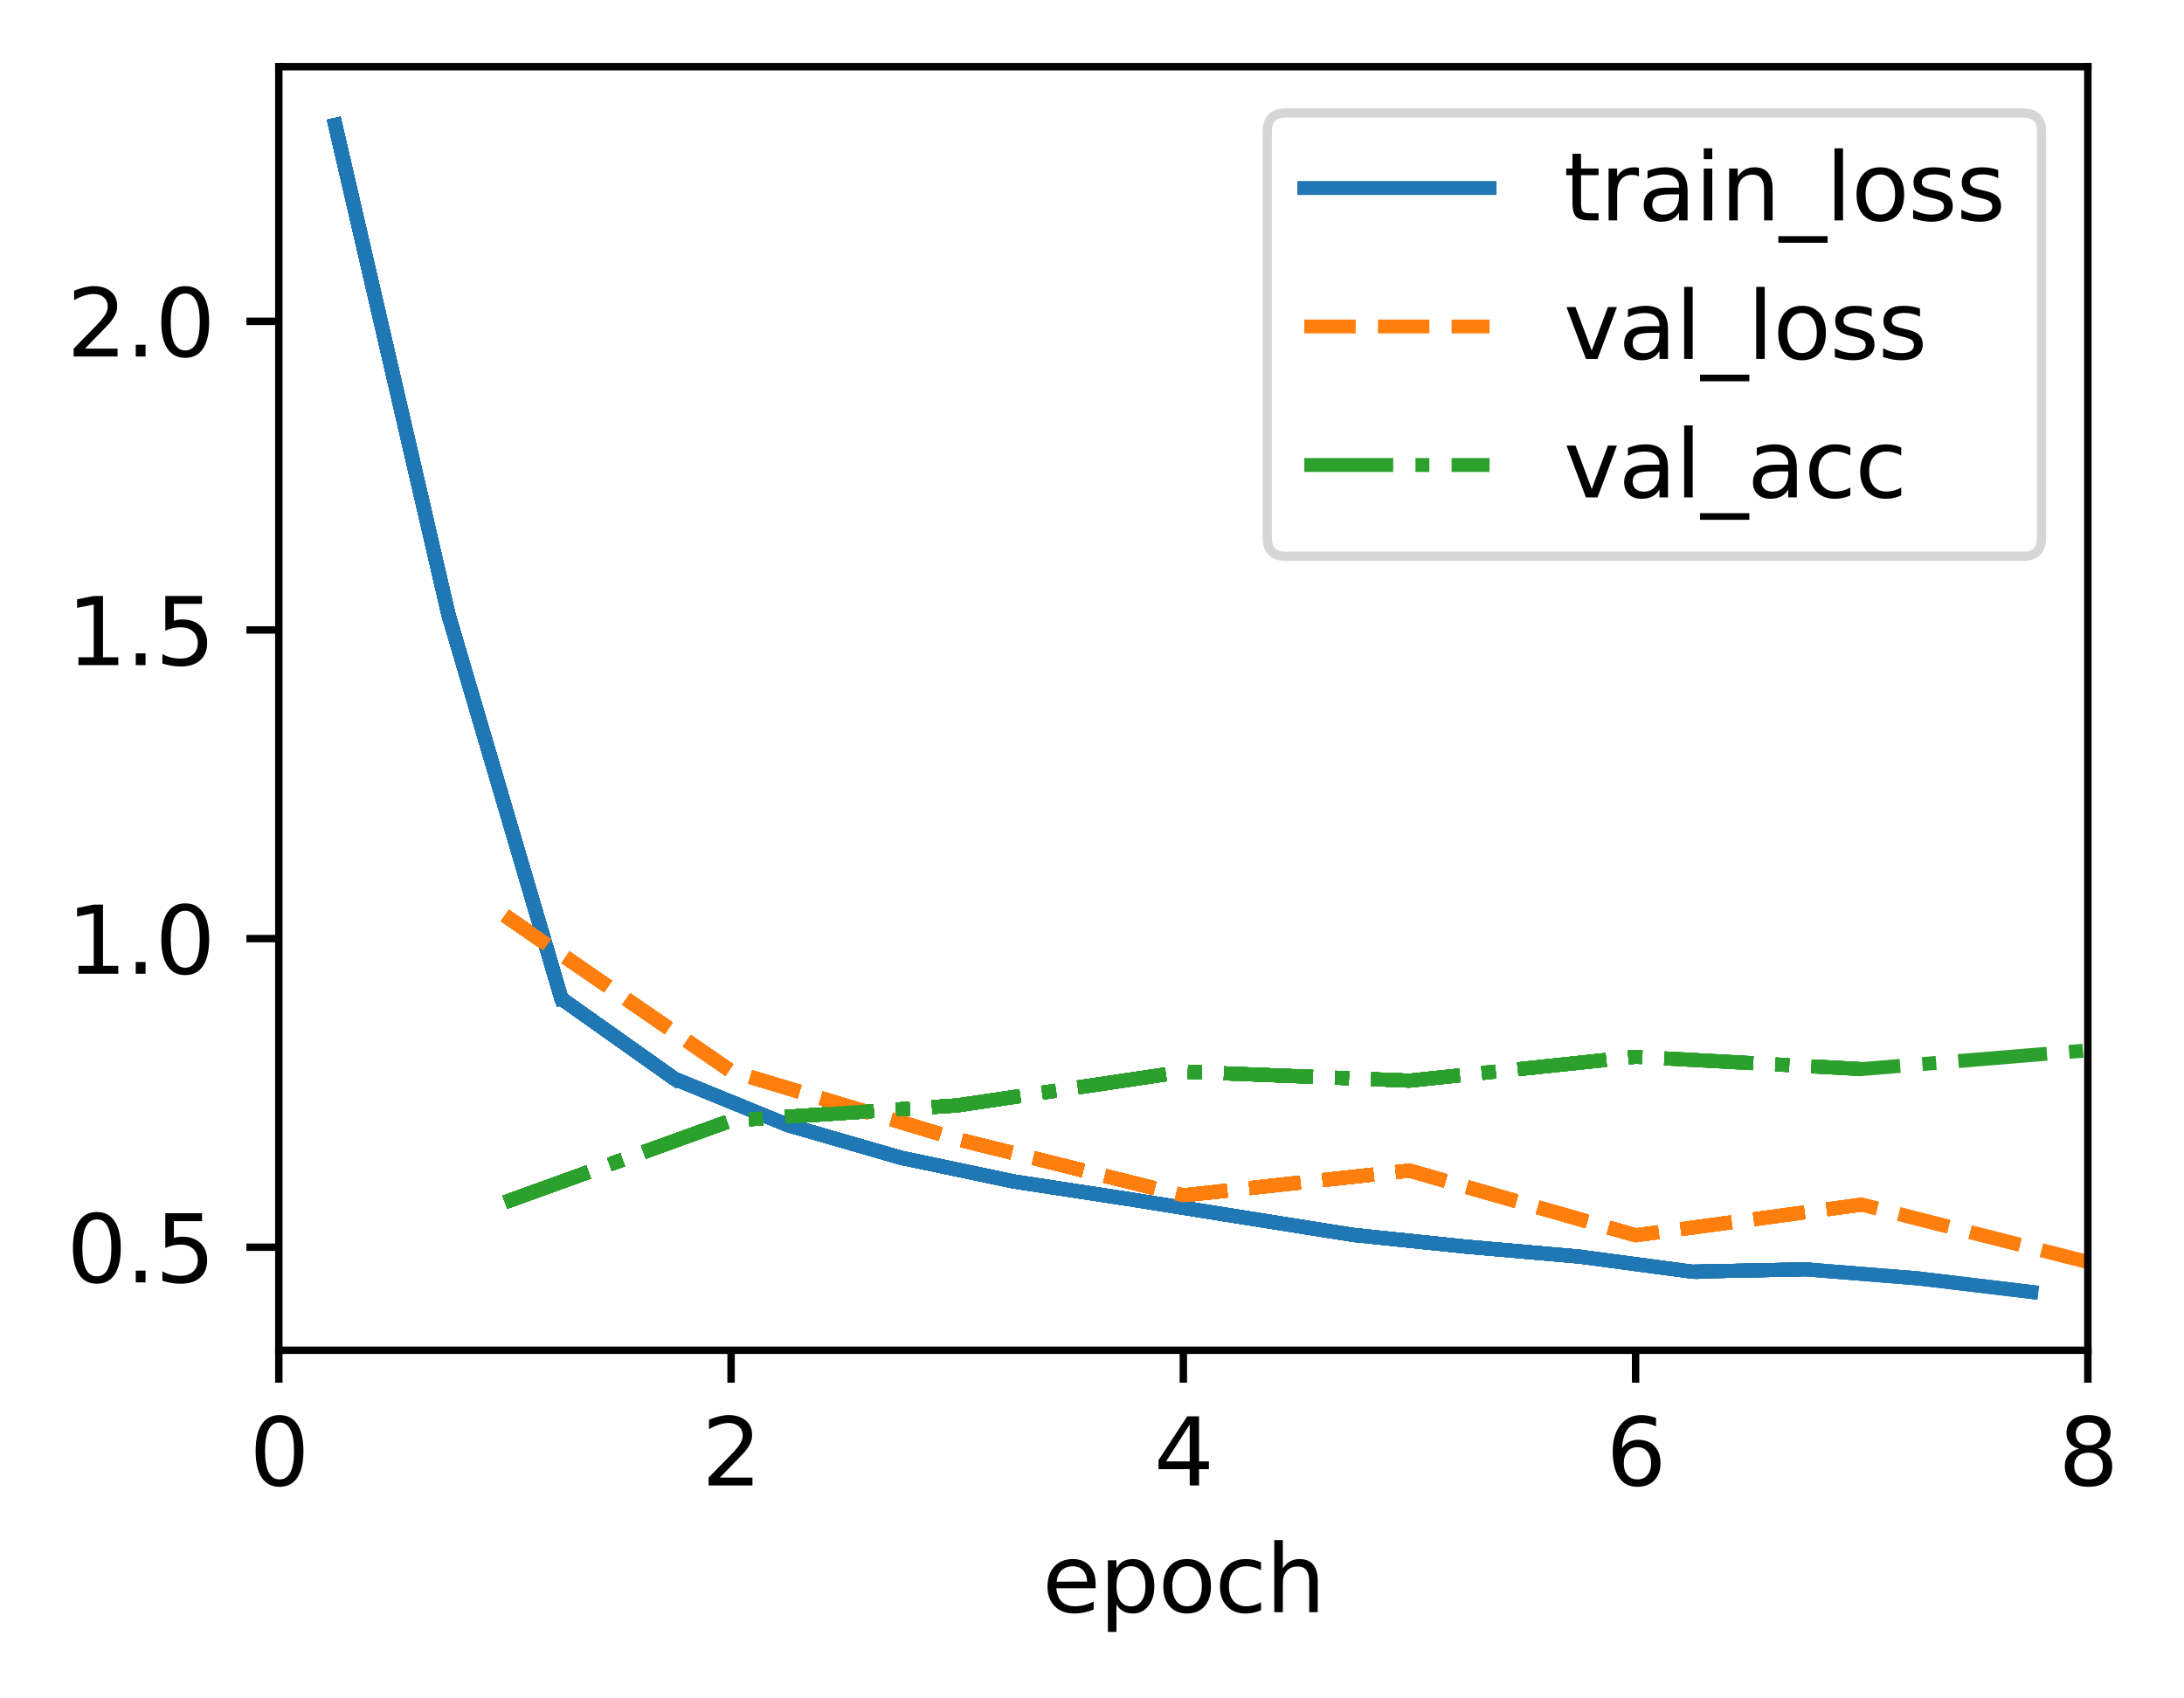 <?xml version="1.0" encoding="utf-8" standalone="no"?>
<!DOCTYPE svg PUBLIC "-//W3C//DTD SVG 1.1//EN"
  "http://www.w3.org/Graphics/SVG/1.1/DTD/svg11.dtd">
<svg xmlns:xlink="http://www.w3.org/1999/xlink" width="235.784pt" height="183.356pt" viewBox="0 0 235.784 183.356" xmlns="http://www.w3.org/2000/svg" version="1.1">
 <defs>
  <style type="text/css">*{stroke-linejoin: round; stroke-linecap: butt}</style>
 </defs>
 <g id="figure_1">
  <g id="patch_1">
   <path d="M 0 183.356 
L 235.784 183.356 
L 235.784 0 
L 0 0 
z
" style="fill: #ffffff"/>
  </g>
  <g id="axes_1">
   <g id="patch_2">
    <path d="M 30.103 145.8 
L 225.403 145.8 
L 225.403 7.2 
L 30.103 7.2 
z
" style="fill: #ffffff"/>
   </g>
   <g id="matplotlib.axis_1">
    <g id="xtick_1">
     <g id="line2d_1">
      <defs>
       <path id="mcce70b1d4c" d="M 0 0 
L 0 3.5 
" style="stroke: #000000; stroke-width: 0.8"/>
      </defs>
      <g>
       <use xlink:href="#mcce70b1d4c" x="30.103" y="145.8" style="stroke: #000000; stroke-width: 0.8"/>
      </g>
     </g>
     <g id="text_1">
      <!-- 0 -->
      <g transform="translate(26.922 160.398) scale(0.1 -0.1)">
       <defs>
        <path id="DejaVuSans-30" d="M 2034 4250 
Q 1547 4250 1301 3770 
Q 1056 3291 1056 2328 
Q 1056 1369 1301 889 
Q 1547 409 2034 409 
Q 2525 409 2770 889 
Q 3016 1369 3016 2328 
Q 3016 3291 2770 3770 
Q 2525 4250 2034 4250 
z
M 2034 4750 
Q 2819 4750 3233 4129 
Q 3647 3509 3647 2328 
Q 3647 1150 3233 529 
Q 2819 -91 2034 -91 
Q 1250 -91 836 529 
Q 422 1150 422 2328 
Q 422 3509 836 4129 
Q 1250 4750 2034 4750 
z
" transform="scale(0.016)"/>
       </defs>
       <use xlink:href="#DejaVuSans-30"/>
      </g>
     </g>
    </g>
    <g id="xtick_2">
     <g id="line2d_2">
      <g>
       <use xlink:href="#mcce70b1d4c" x="78.928" y="145.8" style="stroke: #000000; stroke-width: 0.8"/>
      </g>
     </g>
     <g id="text_2">
      <!-- 2 -->
      <g transform="translate(75.747 160.398) scale(0.1 -0.1)">
       <defs>
        <path id="DejaVuSans-32" d="M 1228 531 
L 3431 531 
L 3431 0 
L 469 0 
L 469 531 
Q 828 903 1448 1529 
Q 2069 2156 2228 2338 
Q 2531 2678 2651 2914 
Q 2772 3150 2772 3378 
Q 2772 3750 2511 3984 
Q 2250 4219 1831 4219 
Q 1534 4219 1204 4116 
Q 875 4013 500 3803 
L 500 4441 
Q 881 4594 1212 4672 
Q 1544 4750 1819 4750 
Q 2544 4750 2975 4387 
Q 3406 4025 3406 3419 
Q 3406 3131 3298 2873 
Q 3191 2616 2906 2266 
Q 2828 2175 2409 1742 
Q 1991 1309 1228 531 
z
" transform="scale(0.016)"/>
       </defs>
       <use xlink:href="#DejaVuSans-32"/>
      </g>
     </g>
    </g>
    <g id="xtick_3">
     <g id="line2d_3">
      <g>
       <use xlink:href="#mcce70b1d4c" x="127.753" y="145.8" style="stroke: #000000; stroke-width: 0.8"/>
      </g>
     </g>
     <g id="text_3">
      <!-- 4 -->
      <g transform="translate(124.572 160.398) scale(0.1 -0.1)">
       <defs>
        <path id="DejaVuSans-34" d="M 2419 4116 
L 825 1625 
L 2419 1625 
L 2419 4116 
z
M 2253 4666 
L 3047 4666 
L 3047 1625 
L 3713 1625 
L 3713 1100 
L 3047 1100 
L 3047 0 
L 2419 0 
L 2419 1100 
L 313 1100 
L 313 1709 
L 2253 4666 
z
" transform="scale(0.016)"/>
       </defs>
       <use xlink:href="#DejaVuSans-34"/>
      </g>
     </g>
    </g>
    <g id="xtick_4">
     <g id="line2d_4">
      <g>
       <use xlink:href="#mcce70b1d4c" x="176.578" y="145.8" style="stroke: #000000; stroke-width: 0.8"/>
      </g>
     </g>
     <g id="text_4">
      <!-- 6 -->
      <g transform="translate(173.397 160.398) scale(0.1 -0.1)">
       <defs>
        <path id="DejaVuSans-36" d="M 2113 2584 
Q 1688 2584 1439 2293 
Q 1191 2003 1191 1497 
Q 1191 994 1439 701 
Q 1688 409 2113 409 
Q 2538 409 2786 701 
Q 3034 994 3034 1497 
Q 3034 2003 2786 2293 
Q 2538 2584 2113 2584 
z
M 3366 4563 
L 3366 3988 
Q 3128 4100 2886 4159 
Q 2644 4219 2406 4219 
Q 1781 4219 1451 3797 
Q 1122 3375 1075 2522 
Q 1259 2794 1537 2939 
Q 1816 3084 2150 3084 
Q 2853 3084 3261 2657 
Q 3669 2231 3669 1497 
Q 3669 778 3244 343 
Q 2819 -91 2113 -91 
Q 1303 -91 875 529 
Q 447 1150 447 2328 
Q 447 3434 972 4092 
Q 1497 4750 2381 4750 
Q 2619 4750 2861 4703 
Q 3103 4656 3366 4563 
z
" transform="scale(0.016)"/>
       </defs>
       <use xlink:href="#DejaVuSans-36"/>
      </g>
     </g>
    </g>
    <g id="xtick_5">
     <g id="line2d_5">
      <g>
       <use xlink:href="#mcce70b1d4c" x="225.403" y="145.8" style="stroke: #000000; stroke-width: 0.8"/>
      </g>
     </g>
     <g id="text_5">
      <!-- 8 -->
      <g transform="translate(222.222 160.398) scale(0.1 -0.1)">
       <defs>
        <path id="DejaVuSans-38" d="M 2034 2216 
Q 1584 2216 1326 1975 
Q 1069 1734 1069 1313 
Q 1069 891 1326 650 
Q 1584 409 2034 409 
Q 2484 409 2743 651 
Q 3003 894 3003 1313 
Q 3003 1734 2745 1975 
Q 2488 2216 2034 2216 
z
M 1403 2484 
Q 997 2584 770 2862 
Q 544 3141 544 3541 
Q 544 4100 942 4425 
Q 1341 4750 2034 4750 
Q 2731 4750 3128 4425 
Q 3525 4100 3525 3541 
Q 3525 3141 3298 2862 
Q 3072 2584 2669 2484 
Q 3125 2378 3379 2068 
Q 3634 1759 3634 1313 
Q 3634 634 3220 271 
Q 2806 -91 2034 -91 
Q 1263 -91 848 271 
Q 434 634 434 1313 
Q 434 1759 690 2068 
Q 947 2378 1403 2484 
z
M 1172 3481 
Q 1172 3119 1398 2916 
Q 1625 2713 2034 2713 
Q 2441 2713 2670 2916 
Q 2900 3119 2900 3481 
Q 2900 3844 2670 4047 
Q 2441 4250 2034 4250 
Q 1625 4250 1398 4047 
Q 1172 3844 1172 3481 
z
" transform="scale(0.016)"/>
       </defs>
       <use xlink:href="#DejaVuSans-38"/>
      </g>
     </g>
    </g>
    <g id="text_6">
     <!-- epoch -->
     <g transform="translate(112.525 174.077) scale(0.1 -0.1)">
      <defs>
       <path id="DejaVuSans-65" d="M 3597 1894 
L 3597 1613 
L 953 1613 
Q 991 1019 1311 708 
Q 1631 397 2203 397 
Q 2534 397 2845 478 
Q 3156 559 3463 722 
L 3463 178 
Q 3153 47 2828 -22 
Q 2503 -91 2169 -91 
Q 1331 -91 842 396 
Q 353 884 353 1716 
Q 353 2575 817 3079 
Q 1281 3584 2069 3584 
Q 2775 3584 3186 3129 
Q 3597 2675 3597 1894 
z
M 3022 2063 
Q 3016 2534 2758 2815 
Q 2500 3097 2075 3097 
Q 1594 3097 1305 2825 
Q 1016 2553 972 2059 
L 3022 2063 
z
" transform="scale(0.016)"/>
       <path id="DejaVuSans-70" d="M 1159 525 
L 1159 -1331 
L 581 -1331 
L 581 3500 
L 1159 3500 
L 1159 2969 
Q 1341 3281 1617 3432 
Q 1894 3584 2278 3584 
Q 2916 3584 3314 3078 
Q 3713 2572 3713 1747 
Q 3713 922 3314 415 
Q 2916 -91 2278 -91 
Q 1894 -91 1617 61 
Q 1341 213 1159 525 
z
M 3116 1747 
Q 3116 2381 2855 2742 
Q 2594 3103 2138 3103 
Q 1681 3103 1420 2742 
Q 1159 2381 1159 1747 
Q 1159 1113 1420 752 
Q 1681 391 2138 391 
Q 2594 391 2855 752 
Q 3116 1113 3116 1747 
z
" transform="scale(0.016)"/>
       <path id="DejaVuSans-6f" d="M 1959 3097 
Q 1497 3097 1228 2736 
Q 959 2375 959 1747 
Q 959 1119 1226 758 
Q 1494 397 1959 397 
Q 2419 397 2687 759 
Q 2956 1122 2956 1747 
Q 2956 2369 2687 2733 
Q 2419 3097 1959 3097 
z
M 1959 3584 
Q 2709 3584 3137 3096 
Q 3566 2609 3566 1747 
Q 3566 888 3137 398 
Q 2709 -91 1959 -91 
Q 1206 -91 779 398 
Q 353 888 353 1747 
Q 353 2609 779 3096 
Q 1206 3584 1959 3584 
z
" transform="scale(0.016)"/>
       <path id="DejaVuSans-63" d="M 3122 3366 
L 3122 2828 
Q 2878 2963 2633 3030 
Q 2388 3097 2138 3097 
Q 1578 3097 1268 2742 
Q 959 2388 959 1747 
Q 959 1106 1268 751 
Q 1578 397 2138 397 
Q 2388 397 2633 464 
Q 2878 531 3122 666 
L 3122 134 
Q 2881 22 2623 -34 
Q 2366 -91 2075 -91 
Q 1284 -91 818 406 
Q 353 903 353 1747 
Q 353 2603 823 3093 
Q 1294 3584 2113 3584 
Q 2378 3584 2631 3529 
Q 2884 3475 3122 3366 
z
" transform="scale(0.016)"/>
       <path id="DejaVuSans-68" d="M 3513 2113 
L 3513 0 
L 2938 0 
L 2938 2094 
Q 2938 2591 2744 2837 
Q 2550 3084 2163 3084 
Q 1697 3084 1428 2787 
Q 1159 2491 1159 1978 
L 1159 0 
L 581 0 
L 581 4863 
L 1159 4863 
L 1159 2956 
Q 1366 3272 1645 3428 
Q 1925 3584 2291 3584 
Q 2894 3584 3203 3211 
Q 3513 2838 3513 2113 
z
" transform="scale(0.016)"/>
      </defs>
      <use xlink:href="#DejaVuSans-65"/>
      <use xlink:href="#DejaVuSans-70" x="61.523"/>
      <use xlink:href="#DejaVuSans-6f" x="125"/>
      <use xlink:href="#DejaVuSans-63" x="186.182"/>
      <use xlink:href="#DejaVuSans-68" x="241.162"/>
     </g>
    </g>
   </g>
   <g id="matplotlib.axis_2">
    <g id="ytick_1">
     <g id="line2d_6">
      <defs>
       <path id="mdd0d5ee514" d="M 0 0 
L -3.5 0 
" style="stroke: #000000; stroke-width: 0.8"/>
      </defs>
      <g>
       <use xlink:href="#mdd0d5ee514" x="30.103" y="134.67" style="stroke: #000000; stroke-width: 0.8"/>
      </g>
     </g>
     <g id="text_7">
      <!-- 0.5 -->
      <g transform="translate(7.2 138.469) scale(0.1 -0.1)">
       <defs>
        <path id="DejaVuSans-2e" d="M 684 794 
L 1344 794 
L 1344 0 
L 684 0 
L 684 794 
z
" transform="scale(0.016)"/>
        <path id="DejaVuSans-35" d="M 691 4666 
L 3169 4666 
L 3169 4134 
L 1269 4134 
L 1269 2991 
Q 1406 3038 1543 3061 
Q 1681 3084 1819 3084 
Q 2600 3084 3056 2656 
Q 3513 2228 3513 1497 
Q 3513 744 3044 326 
Q 2575 -91 1722 -91 
Q 1428 -91 1123 -41 
Q 819 9 494 109 
L 494 744 
Q 775 591 1075 516 
Q 1375 441 1709 441 
Q 2250 441 2565 725 
Q 2881 1009 2881 1497 
Q 2881 1984 2565 2268 
Q 2250 2553 1709 2553 
Q 1456 2553 1204 2497 
Q 953 2441 691 2322 
L 691 4666 
z
" transform="scale(0.016)"/>
       </defs>
       <use xlink:href="#DejaVuSans-30"/>
       <use xlink:href="#DejaVuSans-2e" x="63.623"/>
       <use xlink:href="#DejaVuSans-35" x="95.41"/>
      </g>
     </g>
    </g>
    <g id="ytick_2">
     <g id="line2d_7">
      <g>
       <use xlink:href="#mdd0d5ee514" x="30.103" y="101.345" style="stroke: #000000; stroke-width: 0.8"/>
      </g>
     </g>
     <g id="text_8">
      <!-- 1.0 -->
      <g transform="translate(7.2 105.144) scale(0.1 -0.1)">
       <defs>
        <path id="DejaVuSans-31" d="M 794 531 
L 1825 531 
L 1825 4091 
L 703 3866 
L 703 4441 
L 1819 4666 
L 2450 4666 
L 2450 531 
L 3481 531 
L 3481 0 
L 794 0 
L 794 531 
z
" transform="scale(0.016)"/>
       </defs>
       <use xlink:href="#DejaVuSans-31"/>
       <use xlink:href="#DejaVuSans-2e" x="63.623"/>
       <use xlink:href="#DejaVuSans-30" x="95.41"/>
      </g>
     </g>
    </g>
    <g id="ytick_3">
     <g id="line2d_8">
      <g>
       <use xlink:href="#mdd0d5ee514" x="30.103" y="68.02" style="stroke: #000000; stroke-width: 0.8"/>
      </g>
     </g>
     <g id="text_9">
      <!-- 1.5 -->
      <g transform="translate(7.2 71.819) scale(0.1 -0.1)">
       <use xlink:href="#DejaVuSans-31"/>
       <use xlink:href="#DejaVuSans-2e" x="63.623"/>
       <use xlink:href="#DejaVuSans-35" x="95.41"/>
      </g>
     </g>
    </g>
    <g id="ytick_4">
     <g id="line2d_9">
      <g>
       <use xlink:href="#mdd0d5ee514" x="30.103" y="34.695" style="stroke: #000000; stroke-width: 0.8"/>
      </g>
     </g>
     <g id="text_10">
      <!-- 2.0 -->
      <g transform="translate(7.2 38.494) scale(0.1 -0.1)">
       <use xlink:href="#DejaVuSans-32"/>
       <use xlink:href="#DejaVuSans-2e" x="63.623"/>
       <use xlink:href="#DejaVuSans-30" x="95.41"/>
      </g>
     </g>
    </g>
   </g>
   <g id="line2d_10">
    <path d="M 36.198 13.5 
" clip-path="url(#p926708266e)" style="fill: none; stroke: #1f77b4; stroke-width: 1.5; stroke-linecap: square"/>
   </g>
   <g id="line2d_11">
    <path d="M 36.198 13.5 
L 48.404 66.321 
" clip-path="url(#p926708266e)" style="fill: none; stroke: #1f77b4; stroke-width: 1.5; stroke-linecap: square"/>
   </g>
   <g id="line2d_12">
    <path d="M 36.198 13.5 
L 48.404 66.321 
" clip-path="url(#p926708266e)" style="fill: none; stroke: #1f77b4; stroke-width: 1.5; stroke-linecap: square"/>
   </g>
   <g id="line2d_13">
    <path d="M 54.516 98.862 
" clip-path="url(#p926708266e)" style="fill: none; stroke-dasharray: 5.55,2.4; stroke-dashoffset: 0; stroke: #ff7f0e; stroke-width: 1.5"/>
   </g>
   <g id="line2d_14"/>
   <g id="line2d_15">
    <path d="M 36.198 13.5 
L 48.404 66.321 
" clip-path="url(#p926708266e)" style="fill: none; stroke: #1f77b4; stroke-width: 1.5; stroke-linecap: square"/>
   </g>
   <g id="line2d_16">
    <path d="M 54.516 98.862 
" clip-path="url(#p926708266e)" style="fill: none; stroke-dasharray: 5.55,2.4; stroke-dashoffset: 0; stroke: #ff7f0e; stroke-width: 1.5"/>
   </g>
   <g id="line2d_17">
    <path d="M 54.516 129.813 
" clip-path="url(#p926708266e)" style="fill: none; stroke-dasharray: 9.6,2.4,1.5,2.4; stroke-dashoffset: 0; stroke: #2ca02c; stroke-width: 1.5"/>
   </g>
   <g id="line2d_18">
    <path d="M 36.198 13.5 
L 48.404 66.321 
L 60.61 107.832 
" clip-path="url(#p926708266e)" style="fill: none; stroke: #1f77b4; stroke-width: 1.5; stroke-linecap: square"/>
   </g>
   <g id="line2d_19">
    <path d="M 54.516 98.862 
" clip-path="url(#p926708266e)" style="fill: none; stroke-dasharray: 5.55,2.4; stroke-dashoffset: 0; stroke: #ff7f0e; stroke-width: 1.5"/>
   </g>
   <g id="line2d_20">
    <path d="M 54.516 129.813 
" clip-path="url(#p926708266e)" style="fill: none; stroke-dasharray: 9.6,2.4,1.5,2.4; stroke-dashoffset: 0; stroke: #2ca02c; stroke-width: 1.5"/>
   </g>
   <g id="line2d_21">
    <path d="M 36.198 13.5 
L 48.404 66.321 
L 60.61 107.832 
L 72.816 116.484 
" clip-path="url(#p926708266e)" style="fill: none; stroke: #1f77b4; stroke-width: 1.5; stroke-linecap: square"/>
   </g>
   <g id="line2d_22">
    <path d="M 54.516 98.862 
" clip-path="url(#p926708266e)" style="fill: none; stroke-dasharray: 5.55,2.4; stroke-dashoffset: 0; stroke: #ff7f0e; stroke-width: 1.5"/>
   </g>
   <g id="line2d_23">
    <path d="M 54.516 129.813 
" clip-path="url(#p926708266e)" style="fill: none; stroke-dasharray: 9.6,2.4,1.5,2.4; stroke-dashoffset: 0; stroke: #2ca02c; stroke-width: 1.5"/>
   </g>
   <g id="line2d_24">
    <path d="M 36.198 13.5 
L 48.404 66.321 
L 60.61 107.832 
L 72.816 116.484 
" clip-path="url(#p926708266e)" style="fill: none; stroke: #1f77b4; stroke-width: 1.5; stroke-linecap: square"/>
   </g>
   <g id="line2d_25">
    <path d="M 54.516 98.862 
L 78.928 115.664 
" clip-path="url(#p926708266e)" style="fill: none; stroke-dasharray: 5.55,2.4; stroke-dashoffset: 0; stroke: #ff7f0e; stroke-width: 1.5"/>
   </g>
   <g id="line2d_26">
    <path d="M 54.516 129.813 
" clip-path="url(#p926708266e)" style="fill: none; stroke-dasharray: 9.6,2.4,1.5,2.4; stroke-dashoffset: 0; stroke: #2ca02c; stroke-width: 1.5"/>
   </g>
   <g id="line2d_27">
    <path d="M 36.198 13.5 
L 48.404 66.321 
L 60.61 107.832 
L 72.816 116.484 
" clip-path="url(#p926708266e)" style="fill: none; stroke: #1f77b4; stroke-width: 1.5; stroke-linecap: square"/>
   </g>
   <g id="line2d_28">
    <path d="M 54.516 98.862 
L 78.928 115.664 
" clip-path="url(#p926708266e)" style="fill: none; stroke-dasharray: 5.55,2.4; stroke-dashoffset: 0; stroke: #ff7f0e; stroke-width: 1.5"/>
   </g>
   <g id="line2d_29">
    <path d="M 54.516 129.813 
L 78.928 120.989 
" clip-path="url(#p926708266e)" style="fill: none; stroke-dasharray: 9.6,2.4,1.5,2.4; stroke-dashoffset: 0; stroke: #2ca02c; stroke-width: 1.5"/>
   </g>
   <g id="line2d_30">
    <path d="M 36.198 13.5 
L 48.404 66.321 
L 60.61 107.832 
L 72.816 116.484 
L 85.023 121.474 
" clip-path="url(#p926708266e)" style="fill: none; stroke: #1f77b4; stroke-width: 1.5; stroke-linecap: square"/>
   </g>
   <g id="line2d_31">
    <path d="M 54.516 98.862 
L 78.928 115.664 
" clip-path="url(#p926708266e)" style="fill: none; stroke-dasharray: 5.55,2.4; stroke-dashoffset: 0; stroke: #ff7f0e; stroke-width: 1.5"/>
   </g>
   <g id="line2d_32">
    <path d="M 54.516 129.813 
L 78.928 120.989 
" clip-path="url(#p926708266e)" style="fill: none; stroke-dasharray: 9.6,2.4,1.5,2.4; stroke-dashoffset: 0; stroke: #2ca02c; stroke-width: 1.5"/>
   </g>
   <g id="line2d_33">
    <path d="M 36.198 13.5 
L 48.404 66.321 
L 60.61 107.832 
L 72.816 116.484 
L 85.023 121.474 
L 97.229 125.002 
" clip-path="url(#p926708266e)" style="fill: none; stroke: #1f77b4; stroke-width: 1.5; stroke-linecap: square"/>
   </g>
   <g id="line2d_34">
    <path d="M 54.516 98.862 
L 78.928 115.664 
" clip-path="url(#p926708266e)" style="fill: none; stroke-dasharray: 5.55,2.4; stroke-dashoffset: 0; stroke: #ff7f0e; stroke-width: 1.5"/>
   </g>
   <g id="line2d_35">
    <path d="M 54.516 129.813 
L 78.928 120.989 
" clip-path="url(#p926708266e)" style="fill: none; stroke-dasharray: 9.6,2.4,1.5,2.4; stroke-dashoffset: 0; stroke: #2ca02c; stroke-width: 1.5"/>
   </g>
   <g id="line2d_36">
    <path d="M 36.198 13.5 
L 48.404 66.321 
L 60.61 107.832 
L 72.816 116.484 
L 85.023 121.474 
L 97.229 125.002 
" clip-path="url(#p926708266e)" style="fill: none; stroke: #1f77b4; stroke-width: 1.5; stroke-linecap: square"/>
   </g>
   <g id="line2d_37">
    <path d="M 54.516 98.862 
L 78.928 115.664 
L 103.341 123.002 
" clip-path="url(#p926708266e)" style="fill: none; stroke-dasharray: 5.55,2.4; stroke-dashoffset: 0; stroke: #ff7f0e; stroke-width: 1.5"/>
   </g>
   <g id="line2d_38">
    <path d="M 54.516 129.813 
L 78.928 120.989 
" clip-path="url(#p926708266e)" style="fill: none; stroke-dasharray: 9.6,2.4,1.5,2.4; stroke-dashoffset: 0; stroke: #2ca02c; stroke-width: 1.5"/>
   </g>
   <g id="line2d_39">
    <path d="M 36.198 13.5 
L 48.404 66.321 
L 60.61 107.832 
L 72.816 116.484 
L 85.023 121.474 
L 97.229 125.002 
" clip-path="url(#p926708266e)" style="fill: none; stroke: #1f77b4; stroke-width: 1.5; stroke-linecap: square"/>
   </g>
   <g id="line2d_40">
    <path d="M 54.516 98.862 
L 78.928 115.664 
L 103.341 123.002 
" clip-path="url(#p926708266e)" style="fill: none; stroke-dasharray: 5.55,2.4; stroke-dashoffset: 0; stroke: #ff7f0e; stroke-width: 1.5"/>
   </g>
   <g id="line2d_41">
    <path d="M 54.516 129.813 
L 78.928 120.989 
L 103.341 119.361 
" clip-path="url(#p926708266e)" style="fill: none; stroke-dasharray: 9.6,2.4,1.5,2.4; stroke-dashoffset: 0; stroke: #2ca02c; stroke-width: 1.5"/>
   </g>
   <g id="line2d_42">
    <path d="M 36.198 13.5 
L 48.404 66.321 
L 60.61 107.832 
L 72.816 116.484 
L 85.023 121.474 
L 97.229 125.002 
L 109.435 127.571 
" clip-path="url(#p926708266e)" style="fill: none; stroke: #1f77b4; stroke-width: 1.5; stroke-linecap: square"/>
   </g>
   <g id="line2d_43">
    <path d="M 54.516 98.862 
L 78.928 115.664 
L 103.341 123.002 
" clip-path="url(#p926708266e)" style="fill: none; stroke-dasharray: 5.55,2.4; stroke-dashoffset: 0; stroke: #ff7f0e; stroke-width: 1.5"/>
   </g>
   <g id="line2d_44">
    <path d="M 54.516 129.813 
L 78.928 120.989 
L 103.341 119.361 
" clip-path="url(#p926708266e)" style="fill: none; stroke-dasharray: 9.6,2.4,1.5,2.4; stroke-dashoffset: 0; stroke: #2ca02c; stroke-width: 1.5"/>
   </g>
   <g id="line2d_45">
    <path d="M 36.198 13.5 
L 48.404 66.321 
L 60.61 107.832 
L 72.816 116.484 
L 85.023 121.474 
L 97.229 125.002 
L 109.435 127.571 
L 121.641 129.441 
" clip-path="url(#p926708266e)" style="fill: none; stroke: #1f77b4; stroke-width: 1.5; stroke-linecap: square"/>
   </g>
   <g id="line2d_46">
    <path d="M 54.516 98.862 
L 78.928 115.664 
L 103.341 123.002 
" clip-path="url(#p926708266e)" style="fill: none; stroke-dasharray: 5.55,2.4; stroke-dashoffset: 0; stroke: #ff7f0e; stroke-width: 1.5"/>
   </g>
   <g id="line2d_47">
    <path d="M 54.516 129.813 
L 78.928 120.989 
L 103.341 119.361 
" clip-path="url(#p926708266e)" style="fill: none; stroke-dasharray: 9.6,2.4,1.5,2.4; stroke-dashoffset: 0; stroke: #2ca02c; stroke-width: 1.5"/>
   </g>
   <g id="line2d_48">
    <path d="M 36.198 13.5 
L 48.404 66.321 
L 60.61 107.832 
L 72.816 116.484 
L 85.023 121.474 
L 97.229 125.002 
L 109.435 127.571 
L 121.641 129.441 
" clip-path="url(#p926708266e)" style="fill: none; stroke: #1f77b4; stroke-width: 1.5; stroke-linecap: square"/>
   </g>
   <g id="line2d_49">
    <path d="M 54.516 98.862 
L 78.928 115.664 
L 103.341 123.002 
L 127.753 129.072 
" clip-path="url(#p926708266e)" style="fill: none; stroke-dasharray: 5.55,2.4; stroke-dashoffset: 0; stroke: #ff7f0e; stroke-width: 1.5"/>
   </g>
   <g id="line2d_50">
    <path d="M 54.516 129.813 
L 78.928 120.989 
L 103.341 119.361 
" clip-path="url(#p926708266e)" style="fill: none; stroke-dasharray: 9.6,2.4,1.5,2.4; stroke-dashoffset: 0; stroke: #2ca02c; stroke-width: 1.5"/>
   </g>
   <g id="line2d_51">
    <path d="M 36.198 13.5 
L 48.404 66.321 
L 60.61 107.832 
L 72.816 116.484 
L 85.023 121.474 
L 97.229 125.002 
L 109.435 127.571 
L 121.641 129.441 
" clip-path="url(#p926708266e)" style="fill: none; stroke: #1f77b4; stroke-width: 1.5; stroke-linecap: square"/>
   </g>
   <g id="line2d_52">
    <path d="M 54.516 98.862 
L 78.928 115.664 
L 103.341 123.002 
L 127.753 129.072 
" clip-path="url(#p926708266e)" style="fill: none; stroke-dasharray: 5.55,2.4; stroke-dashoffset: 0; stroke: #ff7f0e; stroke-width: 1.5"/>
   </g>
   <g id="line2d_53">
    <path d="M 54.516 129.813 
L 78.928 120.989 
L 103.341 119.361 
L 127.753 115.721 
" clip-path="url(#p926708266e)" style="fill: none; stroke-dasharray: 9.6,2.4,1.5,2.4; stroke-dashoffset: 0; stroke: #2ca02c; stroke-width: 1.5"/>
   </g>
   <g id="line2d_54">
    <path d="M 36.198 13.5 
L 48.404 66.321 
L 60.61 107.832 
L 72.816 116.484 
L 85.023 121.474 
L 97.229 125.002 
L 109.435 127.571 
L 121.641 129.441 
L 133.848 131.394 
" clip-path="url(#p926708266e)" style="fill: none; stroke: #1f77b4; stroke-width: 1.5; stroke-linecap: square"/>
   </g>
   <g id="line2d_55">
    <path d="M 54.516 98.862 
L 78.928 115.664 
L 103.341 123.002 
L 127.753 129.072 
" clip-path="url(#p926708266e)" style="fill: none; stroke-dasharray: 5.55,2.4; stroke-dashoffset: 0; stroke: #ff7f0e; stroke-width: 1.5"/>
   </g>
   <g id="line2d_56">
    <path d="M 54.516 129.813 
L 78.928 120.989 
L 103.341 119.361 
L 127.753 115.721 
" clip-path="url(#p926708266e)" style="fill: none; stroke-dasharray: 9.6,2.4,1.5,2.4; stroke-dashoffset: 0; stroke: #2ca02c; stroke-width: 1.5"/>
   </g>
   <g id="line2d_57">
    <path d="M 36.198 13.5 
L 48.404 66.321 
L 60.61 107.832 
L 72.816 116.484 
L 85.023 121.474 
L 97.229 125.002 
L 109.435 127.571 
L 121.641 129.441 
L 133.848 131.394 
L 146.054 133.337 
" clip-path="url(#p926708266e)" style="fill: none; stroke: #1f77b4; stroke-width: 1.5; stroke-linecap: square"/>
   </g>
   <g id="line2d_58">
    <path d="M 54.516 98.862 
L 78.928 115.664 
L 103.341 123.002 
L 127.753 129.072 
" clip-path="url(#p926708266e)" style="fill: none; stroke-dasharray: 5.55,2.4; stroke-dashoffset: 0; stroke: #ff7f0e; stroke-width: 1.5"/>
   </g>
   <g id="line2d_59">
    <path d="M 54.516 129.813 
L 78.928 120.989 
L 103.341 119.361 
L 127.753 115.721 
" clip-path="url(#p926708266e)" style="fill: none; stroke-dasharray: 9.6,2.4,1.5,2.4; stroke-dashoffset: 0; stroke: #2ca02c; stroke-width: 1.5"/>
   </g>
   <g id="line2d_60">
    <path d="M 36.198 13.5 
L 48.404 66.321 
L 60.61 107.832 
L 72.816 116.484 
L 85.023 121.474 
L 97.229 125.002 
L 109.435 127.571 
L 121.641 129.441 
L 133.848 131.394 
L 146.054 133.337 
" clip-path="url(#p926708266e)" style="fill: none; stroke: #1f77b4; stroke-width: 1.5; stroke-linecap: square"/>
   </g>
   <g id="line2d_61">
    <path d="M 54.516 98.862 
L 78.928 115.664 
L 103.341 123.002 
L 127.753 129.072 
L 152.166 126.399 
" clip-path="url(#p926708266e)" style="fill: none; stroke-dasharray: 5.55,2.4; stroke-dashoffset: 0; stroke: #ff7f0e; stroke-width: 1.5"/>
   </g>
   <g id="line2d_62">
    <path d="M 54.516 129.813 
L 78.928 120.989 
L 103.341 119.361 
L 127.753 115.721 
" clip-path="url(#p926708266e)" style="fill: none; stroke-dasharray: 9.6,2.4,1.5,2.4; stroke-dashoffset: 0; stroke: #2ca02c; stroke-width: 1.5"/>
   </g>
   <g id="line2d_63">
    <path d="M 36.198 13.5 
L 48.404 66.321 
L 60.61 107.832 
L 72.816 116.484 
L 85.023 121.474 
L 97.229 125.002 
L 109.435 127.571 
L 121.641 129.441 
L 133.848 131.394 
L 146.054 133.337 
" clip-path="url(#p926708266e)" style="fill: none; stroke: #1f77b4; stroke-width: 1.5; stroke-linecap: square"/>
   </g>
   <g id="line2d_64">
    <path d="M 54.516 98.862 
L 78.928 115.664 
L 103.341 123.002 
L 127.753 129.072 
L 152.166 126.399 
" clip-path="url(#p926708266e)" style="fill: none; stroke-dasharray: 5.55,2.4; stroke-dashoffset: 0; stroke: #ff7f0e; stroke-width: 1.5"/>
   </g>
   <g id="line2d_65">
    <path d="M 54.516 129.813 
L 78.928 120.989 
L 103.341 119.361 
L 127.753 115.721 
L 152.166 116.687 
" clip-path="url(#p926708266e)" style="fill: none; stroke-dasharray: 9.6,2.4,1.5,2.4; stroke-dashoffset: 0; stroke: #2ca02c; stroke-width: 1.5"/>
   </g>
   <g id="line2d_66">
    <path d="M 36.198 13.5 
L 48.404 66.321 
L 60.61 107.832 
L 72.816 116.484 
L 85.023 121.474 
L 97.229 125.002 
L 109.435 127.571 
L 121.641 129.441 
L 133.848 131.394 
L 146.054 133.337 
L 158.26 134.609 
" clip-path="url(#p926708266e)" style="fill: none; stroke: #1f77b4; stroke-width: 1.5; stroke-linecap: square"/>
   </g>
   <g id="line2d_67">
    <path d="M 54.516 98.862 
L 78.928 115.664 
L 103.341 123.002 
L 127.753 129.072 
L 152.166 126.399 
" clip-path="url(#p926708266e)" style="fill: none; stroke-dasharray: 5.55,2.4; stroke-dashoffset: 0; stroke: #ff7f0e; stroke-width: 1.5"/>
   </g>
   <g id="line2d_68">
    <path d="M 54.516 129.813 
L 78.928 120.989 
L 103.341 119.361 
L 127.753 115.721 
L 152.166 116.687 
" clip-path="url(#p926708266e)" style="fill: none; stroke-dasharray: 9.6,2.4,1.5,2.4; stroke-dashoffset: 0; stroke: #2ca02c; stroke-width: 1.5"/>
   </g>
   <g id="line2d_69">
    <path d="M 36.198 13.5 
L 48.404 66.321 
L 60.61 107.832 
L 72.816 116.484 
L 85.023 121.474 
L 97.229 125.002 
L 109.435 127.571 
L 121.641 129.441 
L 133.848 131.394 
L 146.054 133.337 
L 158.26 134.609 
L 170.466 135.681 
" clip-path="url(#p926708266e)" style="fill: none; stroke: #1f77b4; stroke-width: 1.5; stroke-linecap: square"/>
   </g>
   <g id="line2d_70">
    <path d="M 54.516 98.862 
L 78.928 115.664 
L 103.341 123.002 
L 127.753 129.072 
L 152.166 126.399 
" clip-path="url(#p926708266e)" style="fill: none; stroke-dasharray: 5.55,2.4; stroke-dashoffset: 0; stroke: #ff7f0e; stroke-width: 1.5"/>
   </g>
   <g id="line2d_71">
    <path d="M 54.516 129.813 
L 78.928 120.989 
L 103.341 119.361 
L 127.753 115.721 
L 152.166 116.687 
" clip-path="url(#p926708266e)" style="fill: none; stroke-dasharray: 9.6,2.4,1.5,2.4; stroke-dashoffset: 0; stroke: #2ca02c; stroke-width: 1.5"/>
   </g>
   <g id="line2d_72">
    <path d="M 36.198 13.5 
L 48.404 66.321 
L 60.61 107.832 
L 72.816 116.484 
L 85.023 121.474 
L 97.229 125.002 
L 109.435 127.571 
L 121.641 129.441 
L 133.848 131.394 
L 146.054 133.337 
L 158.26 134.609 
L 170.466 135.681 
" clip-path="url(#p926708266e)" style="fill: none; stroke: #1f77b4; stroke-width: 1.5; stroke-linecap: square"/>
   </g>
   <g id="line2d_73">
    <path d="M 54.516 98.862 
L 78.928 115.664 
L 103.341 123.002 
L 127.753 129.072 
L 152.166 126.399 
L 176.578 133.383 
" clip-path="url(#p926708266e)" style="fill: none; stroke-dasharray: 5.55,2.4; stroke-dashoffset: 0; stroke: #ff7f0e; stroke-width: 1.5"/>
   </g>
   <g id="line2d_74">
    <path d="M 54.516 129.813 
L 78.928 120.989 
L 103.341 119.361 
L 127.753 115.721 
L 152.166 116.687 
" clip-path="url(#p926708266e)" style="fill: none; stroke-dasharray: 9.6,2.4,1.5,2.4; stroke-dashoffset: 0; stroke: #2ca02c; stroke-width: 1.5"/>
   </g>
   <g id="line2d_75">
    <path d="M 36.198 13.5 
L 48.404 66.321 
L 60.61 107.832 
L 72.816 116.484 
L 85.023 121.474 
L 97.229 125.002 
L 109.435 127.571 
L 121.641 129.441 
L 133.848 131.394 
L 146.054 133.337 
L 158.26 134.609 
L 170.466 135.681 
" clip-path="url(#p926708266e)" style="fill: none; stroke: #1f77b4; stroke-width: 1.5; stroke-linecap: square"/>
   </g>
   <g id="line2d_76">
    <path d="M 54.516 98.862 
L 78.928 115.664 
L 103.341 123.002 
L 127.753 129.072 
L 152.166 126.399 
L 176.578 133.383 
" clip-path="url(#p926708266e)" style="fill: none; stroke-dasharray: 5.55,2.4; stroke-dashoffset: 0; stroke: #ff7f0e; stroke-width: 1.5"/>
   </g>
   <g id="line2d_77">
    <path d="M 54.516 129.813 
L 78.928 120.989 
L 103.341 119.361 
L 127.753 115.721 
L 152.166 116.687 
L 176.578 114.111 
" clip-path="url(#p926708266e)" style="fill: none; stroke-dasharray: 9.6,2.4,1.5,2.4; stroke-dashoffset: 0; stroke: #2ca02c; stroke-width: 1.5"/>
   </g>
   <g id="line2d_78">
    <path d="M 36.198 13.5 
L 48.404 66.321 
L 60.61 107.832 
L 72.816 116.484 
L 85.023 121.474 
L 97.229 125.002 
L 109.435 127.571 
L 121.641 129.441 
L 133.848 131.394 
L 146.054 133.337 
L 158.26 134.609 
L 170.466 135.681 
L 182.673 137.312 
" clip-path="url(#p926708266e)" style="fill: none; stroke: #1f77b4; stroke-width: 1.5; stroke-linecap: square"/>
   </g>
   <g id="line2d_79">
    <path d="M 54.516 98.862 
L 78.928 115.664 
L 103.341 123.002 
L 127.753 129.072 
L 152.166 126.399 
L 176.578 133.383 
" clip-path="url(#p926708266e)" style="fill: none; stroke-dasharray: 5.55,2.4; stroke-dashoffset: 0; stroke: #ff7f0e; stroke-width: 1.5"/>
   </g>
   <g id="line2d_80">
    <path d="M 54.516 129.813 
L 78.928 120.989 
L 103.341 119.361 
L 127.753 115.721 
L 152.166 116.687 
L 176.578 114.111 
" clip-path="url(#p926708266e)" style="fill: none; stroke-dasharray: 9.6,2.4,1.5,2.4; stroke-dashoffset: 0; stroke: #2ca02c; stroke-width: 1.5"/>
   </g>
   <g id="line2d_81">
    <path d="M 36.198 13.5 
L 48.404 66.321 
L 60.61 107.832 
L 72.816 116.484 
L 85.023 121.474 
L 97.229 125.002 
L 109.435 127.571 
L 121.641 129.441 
L 133.848 131.394 
L 146.054 133.337 
L 158.26 134.609 
L 170.466 135.681 
L 182.673 137.312 
L 194.879 137.057 
" clip-path="url(#p926708266e)" style="fill: none; stroke: #1f77b4; stroke-width: 1.5; stroke-linecap: square"/>
   </g>
   <g id="line2d_82">
    <path d="M 54.516 98.862 
L 78.928 115.664 
L 103.341 123.002 
L 127.753 129.072 
L 152.166 126.399 
L 176.578 133.383 
" clip-path="url(#p926708266e)" style="fill: none; stroke-dasharray: 5.55,2.4; stroke-dashoffset: 0; stroke: #ff7f0e; stroke-width: 1.5"/>
   </g>
   <g id="line2d_83">
    <path d="M 54.516 129.813 
L 78.928 120.989 
L 103.341 119.361 
L 127.753 115.721 
L 152.166 116.687 
L 176.578 114.111 
" clip-path="url(#p926708266e)" style="fill: none; stroke-dasharray: 9.6,2.4,1.5,2.4; stroke-dashoffset: 0; stroke: #2ca02c; stroke-width: 1.5"/>
   </g>
   <g id="line2d_84">
    <path d="M 36.198 13.5 
L 48.404 66.321 
L 60.61 107.832 
L 72.816 116.484 
L 85.023 121.474 
L 97.229 125.002 
L 109.435 127.571 
L 121.641 129.441 
L 133.848 131.394 
L 146.054 133.337 
L 158.26 134.609 
L 170.466 135.681 
L 182.673 137.312 
L 194.879 137.057 
" clip-path="url(#p926708266e)" style="fill: none; stroke: #1f77b4; stroke-width: 1.5; stroke-linecap: square"/>
   </g>
   <g id="line2d_85">
    <path d="M 54.516 98.862 
L 78.928 115.664 
L 103.341 123.002 
L 127.753 129.072 
L 152.166 126.399 
L 176.578 133.383 
L 200.991 130.071 
" clip-path="url(#p926708266e)" style="fill: none; stroke-dasharray: 5.55,2.4; stroke-dashoffset: 0; stroke: #ff7f0e; stroke-width: 1.5"/>
   </g>
   <g id="line2d_86">
    <path d="M 54.516 129.813 
L 78.928 120.989 
L 103.341 119.361 
L 127.753 115.721 
L 152.166 116.687 
L 176.578 114.111 
" clip-path="url(#p926708266e)" style="fill: none; stroke-dasharray: 9.6,2.4,1.5,2.4; stroke-dashoffset: 0; stroke: #2ca02c; stroke-width: 1.5"/>
   </g>
   <g id="line2d_87">
    <path d="M 36.198 13.5 
L 48.404 66.321 
L 60.61 107.832 
L 72.816 116.484 
L 85.023 121.474 
L 97.229 125.002 
L 109.435 127.571 
L 121.641 129.441 
L 133.848 131.394 
L 146.054 133.337 
L 158.26 134.609 
L 170.466 135.681 
L 182.673 137.312 
L 194.879 137.057 
" clip-path="url(#p926708266e)" style="fill: none; stroke: #1f77b4; stroke-width: 1.5; stroke-linecap: square"/>
   </g>
   <g id="line2d_88">
    <path d="M 54.516 98.862 
L 78.928 115.664 
L 103.341 123.002 
L 127.753 129.072 
L 152.166 126.399 
L 176.578 133.383 
L 200.991 130.071 
" clip-path="url(#p926708266e)" style="fill: none; stroke-dasharray: 5.55,2.4; stroke-dashoffset: 0; stroke: #ff7f0e; stroke-width: 1.5"/>
   </g>
   <g id="line2d_89">
    <path d="M 54.516 129.813 
L 78.928 120.989 
L 103.341 119.361 
L 127.753 115.721 
L 152.166 116.687 
L 176.578 114.111 
L 200.991 115.437 
" clip-path="url(#p926708266e)" style="fill: none; stroke-dasharray: 9.6,2.4,1.5,2.4; stroke-dashoffset: 0; stroke: #2ca02c; stroke-width: 1.5"/>
   </g>
   <g id="line2d_90">
    <path d="M 36.198 13.5 
L 48.404 66.321 
L 60.61 107.832 
L 72.816 116.484 
L 85.023 121.474 
L 97.229 125.002 
L 109.435 127.571 
L 121.641 129.441 
L 133.848 131.394 
L 146.054 133.337 
L 158.26 134.609 
L 170.466 135.681 
L 182.673 137.312 
L 194.879 137.057 
L 207.085 138.038 
" clip-path="url(#p926708266e)" style="fill: none; stroke: #1f77b4; stroke-width: 1.5; stroke-linecap: square"/>
   </g>
   <g id="line2d_91">
    <path d="M 54.516 98.862 
L 78.928 115.664 
L 103.341 123.002 
L 127.753 129.072 
L 152.166 126.399 
L 176.578 133.383 
L 200.991 130.071 
" clip-path="url(#p926708266e)" style="fill: none; stroke-dasharray: 5.55,2.4; stroke-dashoffset: 0; stroke: #ff7f0e; stroke-width: 1.5"/>
   </g>
   <g id="line2d_92">
    <path d="M 54.516 129.813 
L 78.928 120.989 
L 103.341 119.361 
L 127.753 115.721 
L 152.166 116.687 
L 176.578 114.111 
L 200.991 115.437 
" clip-path="url(#p926708266e)" style="fill: none; stroke-dasharray: 9.6,2.4,1.5,2.4; stroke-dashoffset: 0; stroke: #2ca02c; stroke-width: 1.5"/>
   </g>
   <g id="line2d_93">
    <path d="M 36.198 13.5 
L 48.404 66.321 
L 60.61 107.832 
L 72.816 116.484 
L 85.023 121.474 
L 97.229 125.002 
L 109.435 127.571 
L 121.641 129.441 
L 133.848 131.394 
L 146.054 133.337 
L 158.26 134.609 
L 170.466 135.681 
L 182.673 137.312 
L 194.879 137.057 
L 207.085 138.038 
L 219.291 139.5 
" clip-path="url(#p926708266e)" style="fill: none; stroke: #1f77b4; stroke-width: 1.5; stroke-linecap: square"/>
   </g>
   <g id="line2d_94">
    <path d="M 54.516 98.862 
L 78.928 115.664 
L 103.341 123.002 
L 127.753 129.072 
L 152.166 126.399 
L 176.578 133.383 
L 200.991 130.071 
" clip-path="url(#p926708266e)" style="fill: none; stroke-dasharray: 5.55,2.4; stroke-dashoffset: 0; stroke: #ff7f0e; stroke-width: 1.5"/>
   </g>
   <g id="line2d_95">
    <path d="M 54.516 129.813 
L 78.928 120.989 
L 103.341 119.361 
L 127.753 115.721 
L 152.166 116.687 
L 176.578 114.111 
L 200.991 115.437 
" clip-path="url(#p926708266e)" style="fill: none; stroke-dasharray: 9.6,2.4,1.5,2.4; stroke-dashoffset: 0; stroke: #2ca02c; stroke-width: 1.5"/>
   </g>
   <g id="line2d_96">
    <path d="M 36.198 13.5 
L 48.404 66.321 
L 60.61 107.832 
L 72.816 116.484 
L 85.023 121.474 
L 97.229 125.002 
L 109.435 127.571 
L 121.641 129.441 
L 133.848 131.394 
L 146.054 133.337 
L 158.26 134.609 
L 170.466 135.681 
L 182.673 137.312 
L 194.879 137.057 
L 207.085 138.038 
L 219.291 139.5 
" clip-path="url(#p926708266e)" style="fill: none; stroke: #1f77b4; stroke-width: 1.5; stroke-linecap: square"/>
   </g>
   <g id="line2d_97">
    <path d="M 54.516 98.862 
L 78.928 115.664 
L 103.341 123.002 
L 127.753 129.072 
L 152.166 126.399 
L 176.578 133.383 
L 200.991 130.071 
L 225.403 136.27 
" clip-path="url(#p926708266e)" style="fill: none; stroke-dasharray: 5.55,2.4; stroke-dashoffset: 0; stroke: #ff7f0e; stroke-width: 1.5"/>
   </g>
   <g id="line2d_98">
    <path d="M 54.516 129.813 
L 78.928 120.989 
L 103.341 119.361 
L 127.753 115.721 
L 152.166 116.687 
L 176.578 114.111 
L 200.991 115.437 
" clip-path="url(#p926708266e)" style="fill: none; stroke-dasharray: 9.6,2.4,1.5,2.4; stroke-dashoffset: 0; stroke: #2ca02c; stroke-width: 1.5"/>
   </g>
   <g id="line2d_99">
    <path d="M 36.198 13.5 
L 48.404 66.321 
L 60.61 107.832 
L 72.816 116.484 
L 85.023 121.474 
L 97.229 125.002 
L 109.435 127.571 
L 121.641 129.441 
L 133.848 131.394 
L 146.054 133.337 
L 158.26 134.609 
L 170.466 135.681 
L 182.673 137.312 
L 194.879 137.057 
L 207.085 138.038 
L 219.291 139.5 
" clip-path="url(#p926708266e)" style="fill: none; stroke: #1f77b4; stroke-width: 1.5; stroke-linecap: square"/>
   </g>
   <g id="line2d_100">
    <path d="M 54.516 98.862 
L 78.928 115.664 
L 103.341 123.002 
L 127.753 129.072 
L 152.166 126.399 
L 176.578 133.383 
L 200.991 130.071 
L 225.403 136.27 
" clip-path="url(#p926708266e)" style="fill: none; stroke-dasharray: 5.55,2.4; stroke-dashoffset: 0; stroke: #ff7f0e; stroke-width: 1.5"/>
   </g>
   <g id="line2d_101">
    <path d="M 54.516 129.813 
L 78.928 120.989 
L 103.341 119.361 
L 127.753 115.721 
L 152.166 116.687 
L 176.578 114.111 
L 200.991 115.437 
L 225.403 113.415 
" clip-path="url(#p926708266e)" style="fill: none; stroke-dasharray: 9.6,2.4,1.5,2.4; stroke-dashoffset: 0; stroke: #2ca02c; stroke-width: 1.5"/>
   </g>
   <g id="patch_3">
    <path d="M 30.103 145.8 
L 30.103 7.2 
" style="fill: none; stroke: #000000; stroke-width: 0.8; stroke-linejoin: miter; stroke-linecap: square"/>
   </g>
   <g id="patch_4">
    <path d="M 225.403 145.8 
L 225.403 7.2 
" style="fill: none; stroke: #000000; stroke-width: 0.8; stroke-linejoin: miter; stroke-linecap: square"/>
   </g>
   <g id="patch_5">
    <path d="M 30.103 145.8 
L 225.403 145.8 
" style="fill: none; stroke: #000000; stroke-width: 0.8; stroke-linejoin: miter; stroke-linecap: square"/>
   </g>
   <g id="patch_6">
    <path d="M 30.103 7.2 
L 225.403 7.2 
" style="fill: none; stroke: #000000; stroke-width: 0.8; stroke-linejoin: miter; stroke-linecap: square"/>
   </g>
   <g id="legend_1">
    <g id="patch_7">
     <path d="M 138.812 60.069 
L 218.403 60.069 
Q 220.403 60.069 220.403 58.069 
L 220.403 14.2 
Q 220.403 12.2 218.403 12.2 
L 138.812 12.2 
Q 136.812 12.2 136.812 14.2 
L 136.812 58.069 
Q 136.812 60.069 138.812 60.069 
z
" style="fill: #ffffff; opacity: 0.8; stroke: #cccccc; stroke-linejoin: miter"/>
    </g>
    <g id="line2d_102">
     <path d="M 140.812 20.298 
L 150.812 20.298 
L 160.812 20.298 
" style="fill: none; stroke: #1f77b4; stroke-width: 1.5; stroke-linecap: square"/>
    </g>
    <g id="text_11">
     <!-- train_loss -->
     <g transform="translate(168.812 23.798) scale(0.1 -0.1)">
      <defs>
       <path id="DejaVuSans-74" d="M 1172 4494 
L 1172 3500 
L 2356 3500 
L 2356 3053 
L 1172 3053 
L 1172 1153 
Q 1172 725 1289 603 
Q 1406 481 1766 481 
L 2356 481 
L 2356 0 
L 1766 0 
Q 1100 0 847 248 
Q 594 497 594 1153 
L 594 3053 
L 172 3053 
L 172 3500 
L 594 3500 
L 594 4494 
L 1172 4494 
z
" transform="scale(0.016)"/>
       <path id="DejaVuSans-72" d="M 2631 2963 
Q 2534 3019 2420 3045 
Q 2306 3072 2169 3072 
Q 1681 3072 1420 2755 
Q 1159 2438 1159 1844 
L 1159 0 
L 581 0 
L 581 3500 
L 1159 3500 
L 1159 2956 
Q 1341 3275 1631 3429 
Q 1922 3584 2338 3584 
Q 2397 3584 2469 3576 
Q 2541 3569 2628 3553 
L 2631 2963 
z
" transform="scale(0.016)"/>
       <path id="DejaVuSans-61" d="M 2194 1759 
Q 1497 1759 1228 1600 
Q 959 1441 959 1056 
Q 959 750 1161 570 
Q 1363 391 1709 391 
Q 2188 391 2477 730 
Q 2766 1069 2766 1631 
L 2766 1759 
L 2194 1759 
z
M 3341 1997 
L 3341 0 
L 2766 0 
L 2766 531 
Q 2569 213 2275 61 
Q 1981 -91 1556 -91 
Q 1019 -91 701 211 
Q 384 513 384 1019 
Q 384 1609 779 1909 
Q 1175 2209 1959 2209 
L 2766 2209 
L 2766 2266 
Q 2766 2663 2505 2880 
Q 2244 3097 1772 3097 
Q 1472 3097 1187 3025 
Q 903 2953 641 2809 
L 641 3341 
Q 956 3463 1253 3523 
Q 1550 3584 1831 3584 
Q 2591 3584 2966 3190 
Q 3341 2797 3341 1997 
z
" transform="scale(0.016)"/>
       <path id="DejaVuSans-69" d="M 603 3500 
L 1178 3500 
L 1178 0 
L 603 0 
L 603 3500 
z
M 603 4863 
L 1178 4863 
L 1178 4134 
L 603 4134 
L 603 4863 
z
" transform="scale(0.016)"/>
       <path id="DejaVuSans-6e" d="M 3513 2113 
L 3513 0 
L 2938 0 
L 2938 2094 
Q 2938 2591 2744 2837 
Q 2550 3084 2163 3084 
Q 1697 3084 1428 2787 
Q 1159 2491 1159 1978 
L 1159 0 
L 581 0 
L 581 3500 
L 1159 3500 
L 1159 2956 
Q 1366 3272 1645 3428 
Q 1925 3584 2291 3584 
Q 2894 3584 3203 3211 
Q 3513 2838 3513 2113 
z
" transform="scale(0.016)"/>
       <path id="DejaVuSans-5f" d="M 3263 -1063 
L 3263 -1509 
L -63 -1509 
L -63 -1063 
L 3263 -1063 
z
" transform="scale(0.016)"/>
       <path id="DejaVuSans-6c" d="M 603 4863 
L 1178 4863 
L 1178 0 
L 603 0 
L 603 4863 
z
" transform="scale(0.016)"/>
       <path id="DejaVuSans-73" d="M 2834 3397 
L 2834 2853 
Q 2591 2978 2328 3040 
Q 2066 3103 1784 3103 
Q 1356 3103 1142 2972 
Q 928 2841 928 2578 
Q 928 2378 1081 2264 
Q 1234 2150 1697 2047 
L 1894 2003 
Q 2506 1872 2764 1633 
Q 3022 1394 3022 966 
Q 3022 478 2636 193 
Q 2250 -91 1575 -91 
Q 1294 -91 989 -36 
Q 684 19 347 128 
L 347 722 
Q 666 556 975 473 
Q 1284 391 1588 391 
Q 1994 391 2212 530 
Q 2431 669 2431 922 
Q 2431 1156 2273 1281 
Q 2116 1406 1581 1522 
L 1381 1569 
Q 847 1681 609 1914 
Q 372 2147 372 2553 
Q 372 3047 722 3315 
Q 1072 3584 1716 3584 
Q 2034 3584 2315 3537 
Q 2597 3491 2834 3397 
z
" transform="scale(0.016)"/>
      </defs>
      <use xlink:href="#DejaVuSans-74"/>
      <use xlink:href="#DejaVuSans-72" x="39.209"/>
      <use xlink:href="#DejaVuSans-61" x="80.322"/>
      <use xlink:href="#DejaVuSans-69" x="141.602"/>
      <use xlink:href="#DejaVuSans-6e" x="169.385"/>
      <use xlink:href="#DejaVuSans-5f" x="232.764"/>
      <use xlink:href="#DejaVuSans-6c" x="282.764"/>
      <use xlink:href="#DejaVuSans-6f" x="310.547"/>
      <use xlink:href="#DejaVuSans-73" x="371.729"/>
      <use xlink:href="#DejaVuSans-73" x="423.828"/>
     </g>
    </g>
    <g id="line2d_103">
     <path d="M 140.812 35.255 
L 150.812 35.255 
L 160.812 35.255 
" style="fill: none; stroke-dasharray: 5.55,2.4; stroke-dashoffset: 0; stroke: #ff7f0e; stroke-width: 1.5"/>
    </g>
    <g id="text_12">
     <!-- val_loss -->
     <g transform="translate(168.812 38.755) scale(0.1 -0.1)">
      <defs>
       <path id="DejaVuSans-76" d="M 191 3500 
L 800 3500 
L 1894 563 
L 2988 3500 
L 3597 3500 
L 2284 0 
L 1503 0 
L 191 3500 
z
" transform="scale(0.016)"/>
      </defs>
      <use xlink:href="#DejaVuSans-76"/>
      <use xlink:href="#DejaVuSans-61" x="59.18"/>
      <use xlink:href="#DejaVuSans-6c" x="120.459"/>
      <use xlink:href="#DejaVuSans-5f" x="148.242"/>
      <use xlink:href="#DejaVuSans-6c" x="198.242"/>
      <use xlink:href="#DejaVuSans-6f" x="226.025"/>
      <use xlink:href="#DejaVuSans-73" x="287.207"/>
      <use xlink:href="#DejaVuSans-73" x="339.307"/>
     </g>
    </g>
    <g id="line2d_104">
     <path d="M 140.812 50.211 
L 150.812 50.211 
L 160.812 50.211 
" style="fill: none; stroke-dasharray: 9.6,2.4,1.5,2.4; stroke-dashoffset: 0; stroke: #2ca02c; stroke-width: 1.5"/>
    </g>
    <g id="text_13">
     <!-- val_acc -->
     <g transform="translate(168.812 53.711) scale(0.1 -0.1)">
      <use xlink:href="#DejaVuSans-76"/>
      <use xlink:href="#DejaVuSans-61" x="59.18"/>
      <use xlink:href="#DejaVuSans-6c" x="120.459"/>
      <use xlink:href="#DejaVuSans-5f" x="148.242"/>
      <use xlink:href="#DejaVuSans-61" x="198.242"/>
      <use xlink:href="#DejaVuSans-63" x="259.521"/>
      <use xlink:href="#DejaVuSans-63" x="314.502"/>
     </g>
    </g>
   </g>
  </g>
 </g>
 <defs>
  <clipPath id="p926708266e">
   <rect x="30.103" y="7.2" width="195.3" height="138.6"/>
  </clipPath>
 </defs>
</svg>
